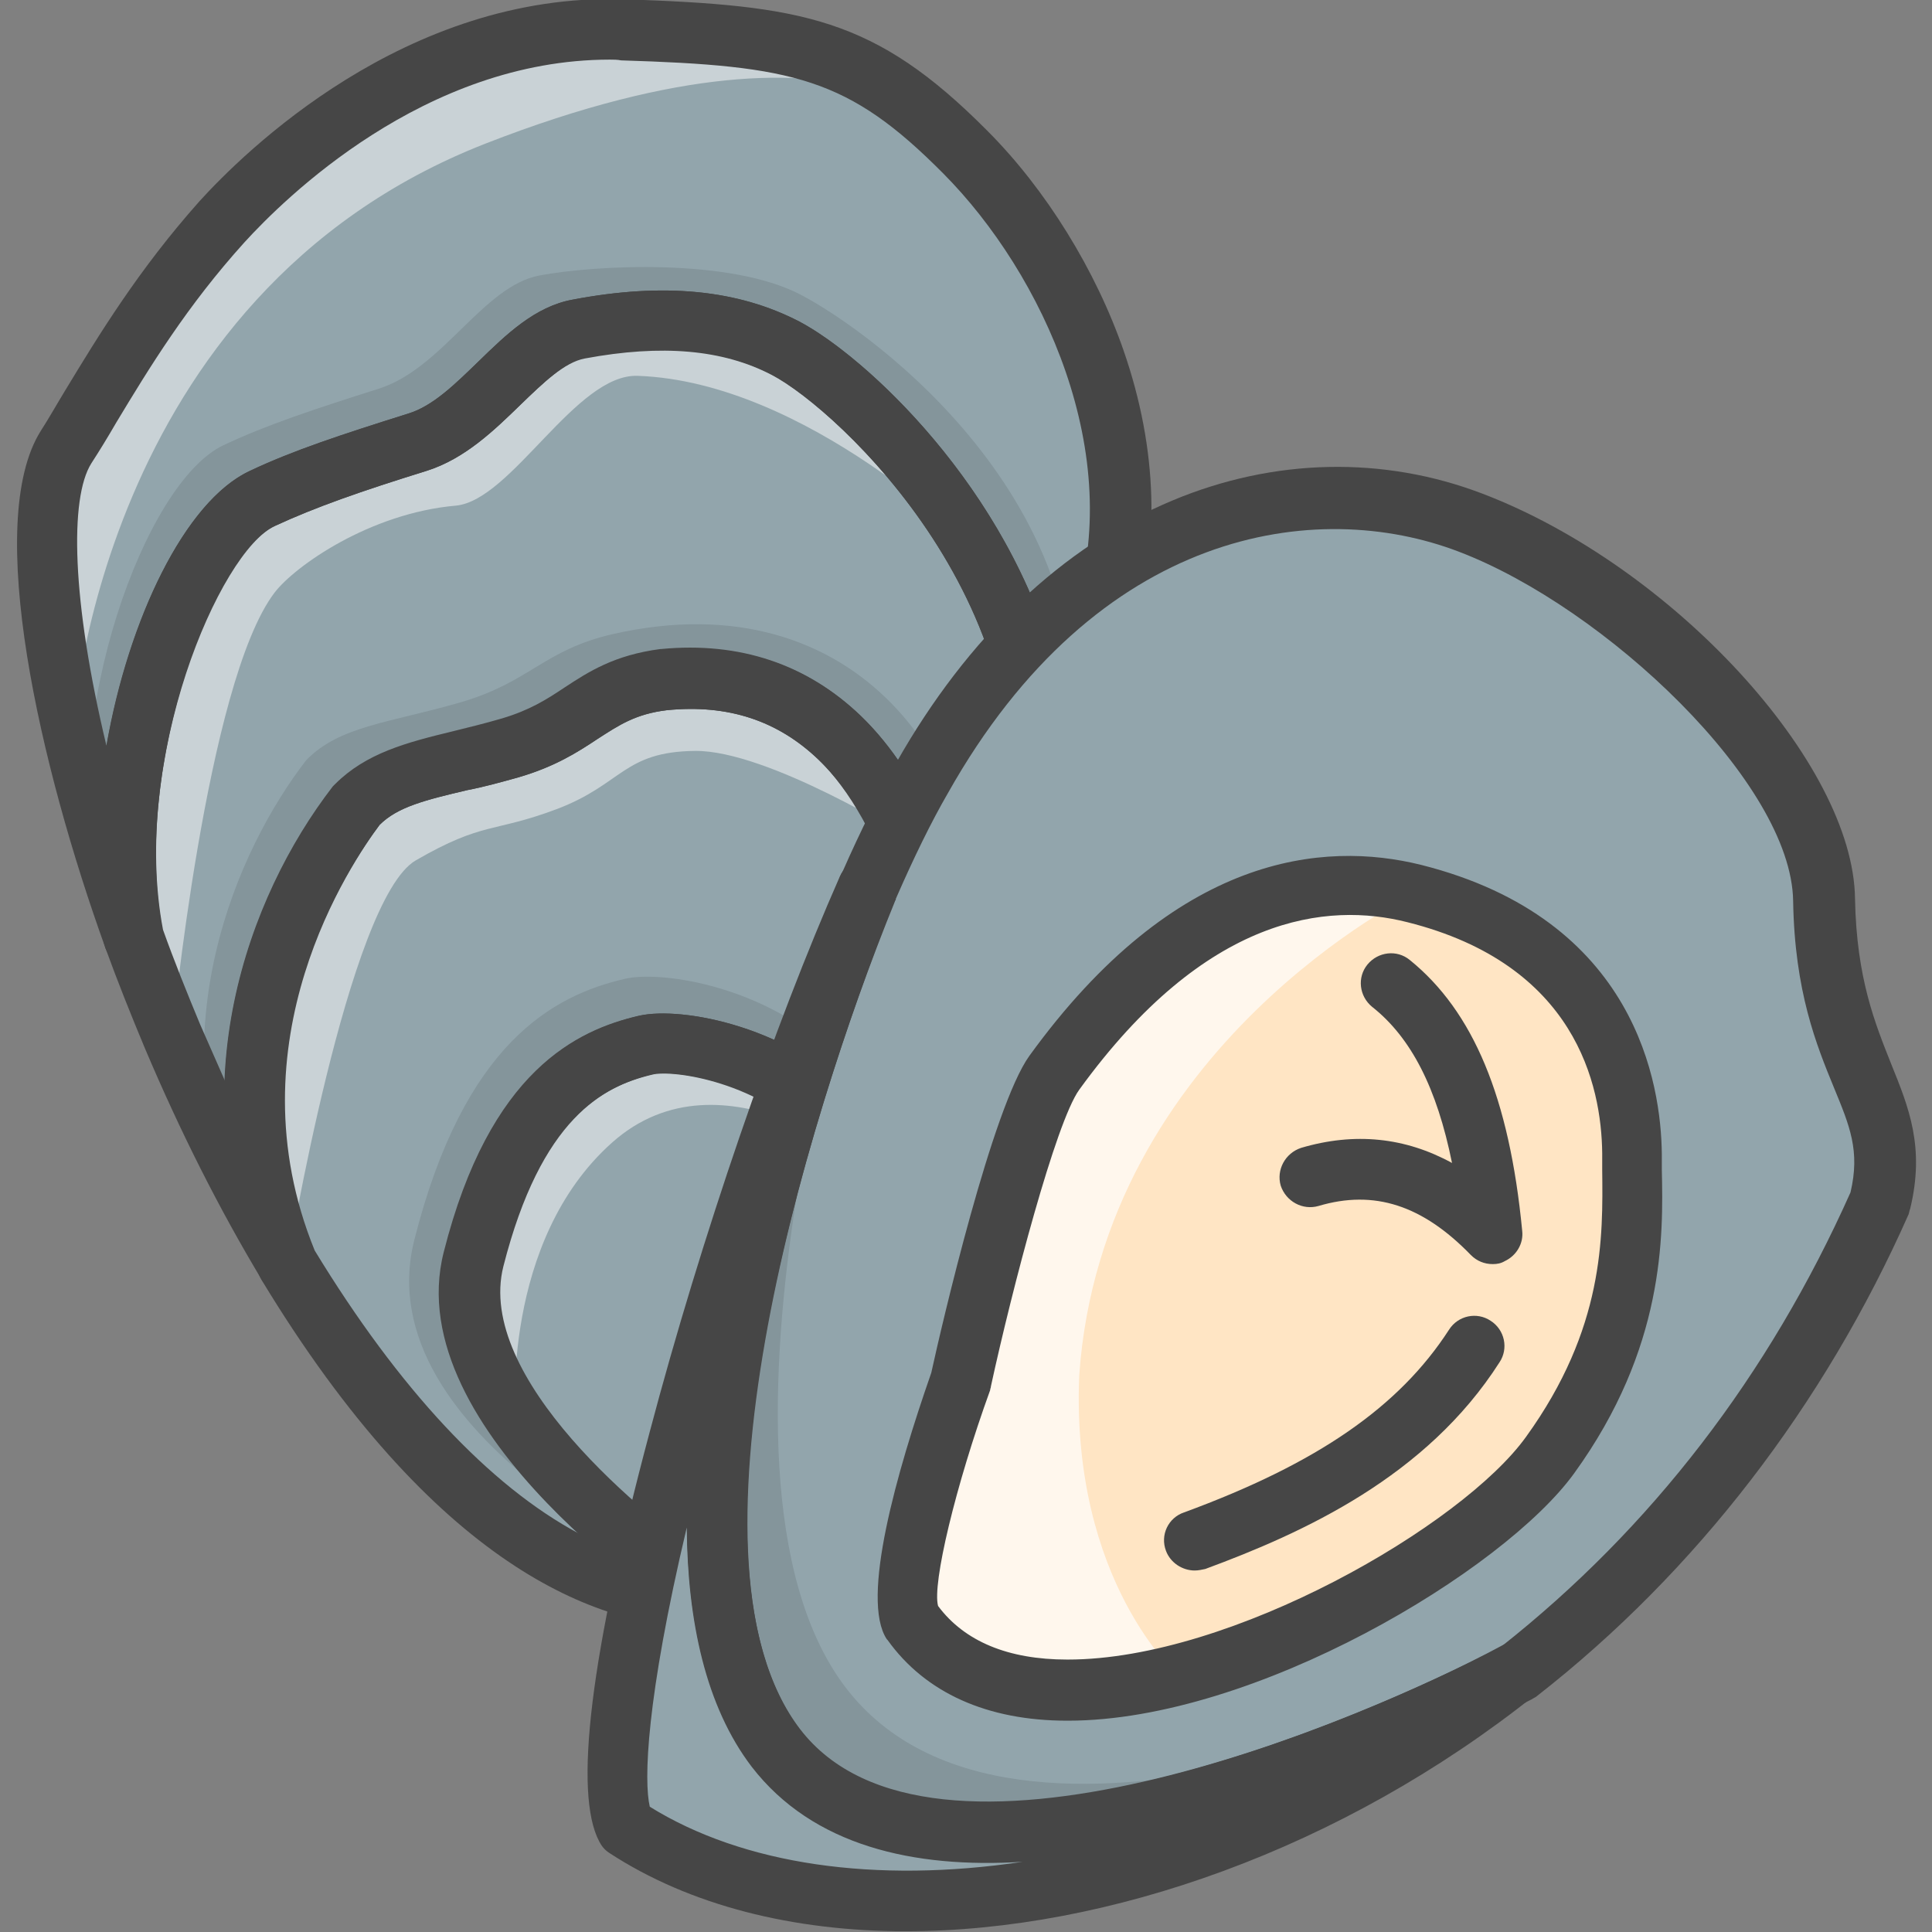 <?xml version="1.0" encoding="utf-8"?>
<!-- Generator: Adobe Illustrator 22.1.0, SVG Export Plug-In . SVG Version: 6.00 Build 0)  -->
<svg version="1.1" id="Layer_1" xmlns="http://www.w3.org/2000/svg" xmlns:xlink="http://www.w3.org/1999/xlink" x="0px" y="0px"
	 viewBox="0 0 256 256" style="enable-background:new 0 0 256 256;" xml:space="preserve">
<rect x="0" y="0" width="256" height="256" fill="#808080" stroke="none"/>
<style type="text/css">
	.st0{fill:#F5B31F;}
	.st1{fill:#464646;}
	.st2{opacity:0.15;}
	.st3{fill:#AC6535;}
	.st4{fill:#EB573B;}
	.st5{fill:#90C056;}
	.st6{opacity:0.35;}
	.st7{fill:#FFFFFF;}
	.st8{opacity:0.2;}
	.st9{fill:#F6D67A;}
	.st10{opacity:0.3;}
	.st11{fill:#FFA755;}
	.st12{fill:#8FAE3C;}
	.st13{fill:#BE6BB2;}
	.st14{fill:#B7C536;}
	.st15{opacity:0.1;}
	.st16{fill:#9D5A96;}
	.st17{fill:#EA615D;}
	.st18{opacity:0.4;}
	.st19{fill:#F79932;}
	.st20{fill:#FFEC97;}
	.st21{fill:#FFD11D;}
	.st22{fill:#F7F2D5;}
	.st23{fill:#F6AF72;}
	.st24{fill:#BA6C45;}
	.st25{opacity:0.5;}
	.st26{fill:#E4C074;}
	.st27{fill:#656566;}
	.st28{fill:#FACD1F;}
	.st29{fill:#FFDF66;}
	.st30{fill:#6D6E71;}
	.st31{fill:#E77CAE;}
	.st32{fill:#FFE5C4;}
	.st33{fill:#F68455;}
	.st34{opacity:0.7;}
	.st35{fill:#ADEDFF;}
	.st36{fill:#EC754B;}
	.st37{fill:#4AA5BA;}
	.st38{opacity:0.8;}
	.st39{fill:#92A5AC;}
	.st40{fill:#D06E3C;}
	.st41{fill:#DA4F4B;}
	.st42{fill:#BDF3FF;}
	.st43{fill:#F18BB4;}
	.st44{fill:#F9D97A;}
	.st45{fill:none;}
	.st46{fill:#AF6535;}
	.st47{fill:#B93226;}
	.st48{fill:#FF6050;}
	.st49{fill:#EA7CB1;}
	.st50{fill:#00B0E0;}
	.st51{fill:#EA7DAE;}
	.st52{fill:#BC7532;}
	.st53{fill:#876C6C;}
	.st54{fill:#F9F6CD;}
	.st55{fill:#FFE37B;}
	.st56{fill:#1DDCFF;}
	.st57{fill:#60ACF7;}
	.st58{fill:#C3755A;}
	.st59{fill:#96557A;}
	.st60{fill:#66625D;}
	.st61{fill:#D68032;}
	.st62{fill:#F2A355;}
	.st63{fill:#7E9E6A;}
	.st64{fill:#965A85;}
	.st65{fill:#90CAD3;}
	.st66{fill:#94B57F;}
	.st67{fill:#B2E2E7;}
	.st68{fill:#FFDF8F;}
	.st69{fill:#FFFAEB;}
	.st70{fill:#F88916;}
	.st71{fill:#FFC86E;}
	.st72{fill:#AFA51D;}
	.st73{fill:#968A1C;}
	.st74{fill:#C3556D;}
</style>
<g>
	<g>
		<g>
			<g>
				<g>
					<g>
						<path class="st39" d="M146,82.6c-2.2,6.4-5.4,18.5-9.2,32.8c7.5-36.1-23.5-64.4-32.8-69.3s-19.8-4-27.4-2.6
							c-7.5,1.4-12.8,12.3-21.3,15c-8.5,2.7-14.8,4.8-20.6,7.5c-10.4,4.8-21.5,35.7-17.1,58.3c-10.5-29-14.6-56.2-9-65
							c5.5-8.7,10.9-19,20.7-29.8c9.8-10.8,29.4-26.3,53-25.5c23.6,0.8,31.8,2.4,45.4,16.2C141.5,33.9,153.8,59.3,146,82.6z"/>
					</g>
				</g>
			</g>
		</g>
		<g class="st25">
			<g>
				<g>
					<g>
						<path class="st7" d="M127.9,20.1C114.2,6.3,106.1,4.7,82.4,3.9c-23.6-0.8-43.3,14.7-53,25.5C19.6,40.3,14.2,50.6,8.7,59.3
							c-5.5,8.8-9.5,8.9,0.9,37.9c0,0,3-58,54.8-78.2S127.9,20.1,127.9,20.1L127.9,20.1z"/>
					</g>
				</g>
			</g>
		</g>
		<g class="st15">
			<g>
				<g>
					<g>
						<path d="M141.3,103.8c-3.1,11.6-16.2,29.3-19.8,41.9c1.4-24.8-6.1-65.7-38.7-62.6c-9.4,1.2-11,6.4-20.4,9.1
							c-9.4,2.7-15.9,3.1-20.3,7.6c-9.3,12-19.6,35.8-9.3,60.7c-5.7-9.5-10.9-19.8-15.2-30.2c-1.8-4.3-3.5-8.7-5.1-13
							C8.1,94.7,19.2,63.9,29.6,59c5.7-2.7,12.1-4.8,20.6-7.5s13.8-13.6,21.3-15C79,35.1,96.7,34.2,106,39S148.8,67.7,141.3,103.8z"
							/>
					</g>
				</g>
			</g>
		</g>
		<g>
			<g>
				<g>
					<g>
						<path class="st39" d="M136.9,115.4c-3.1,11.6-6.6,24.6-10.1,37.3c1.4-24.8-6.1-65.7-38.7-62.6c-9.4,1.2-11,6.4-20.4,9.1
							c-9.4,2.7-15.9,3.1-20.3,7.6c-9.3,12-19.6,35.8-9.3,60.7c-5.7-9.5-10.9-19.8-15.2-30.2c-1.8-4.3-3.5-8.7-5.1-13
							c-4.4-22.6,6.6-53.5,17.1-58.3c5.7-2.7,12.1-4.8,20.6-7.5c8.5-2.7,13.8-13.6,21.3-15c7.5-1.4,18.1-2.3,27.4,2.6
							S144.4,79.3,136.9,115.4z"/>
					</g>
				</g>
			</g>
		</g>
		<g class="st25">
			<g>
				<g>
					<g>
						<path class="st7" d="M129,72.6c-8.2-14.1-19.8-23.8-24.9-26.5c-9.3-4.9-19.8-4-27.4-2.6c-7.5,1.4-12.8,12.3-21.3,15
							c-8.5,2.7-14.8,4.8-20.6,7.5c-10.4,4.8-21.5,35.7-17.1,58.3c1.6,4.3,3.3,8.7,5.1,13c0,0,4.5-46.9,13.6-58.8
							C39.1,75,49,68,60.4,67c7.4-0.7,15.9-17.5,24.1-17.2C107,50.6,129,72.6,129,72.6z"/>
					</g>
				</g>
			</g>
		</g>
		<g class="st15">
			<g>
				<g>
					<g>
						<path d="M129.9,127.4c-3.6,12.6-17.2,43.8-20.8,53.7c13.9-42.7-22.9-50.5-30.2-48.8c-7.8,1.8-17.5,7-22.9,28.4
							c-5.4,21.4,31.3,44.9,31.3,44.9c-21.1,0.4-40.7-19-56-44.2c0,0,0,0,0,0c-10.3-24.9,0-48.7,9.3-60.7c4.4-4.5,10.9-4.9,20.3-7.6
							c9.4-2.7,11.1-7,20.4-9.1C113.6,76.7,131.3,101.7,129.9,127.4z"/>
					</g>
				</g>
			</g>
		</g>
		<g>
			<g>
				<g>
					<g>
						<path class="st39" d="M126.7,152.6c-3.6,12.6-7.3,24.7-10.9,34.6c13.9-42.7-22.9-50.5-30.2-48.8c-7.8,1.8-17.5,7-22.9,28.4
							C57.4,188.3,94,211.7,94,211.7c-21.1,0.4-40.7-19-56-44.2c0,0,0,0,0,0c-10.3-24.9,0-48.7,9.3-60.7c4.4-4.5,10.9-4.9,20.3-7.6
							c9.4-2.7,11-7.9,20.4-9.1C120.7,86.9,128.2,127.8,126.7,152.6z"/>
					</g>
				</g>
			</g>
		</g>
		<g class="st25">
			<g>
				<g>
					<g>
						<path class="st7" d="M120.2,110.9c-5.8-12.9-15.8-22.4-32.1-20.8c-9.4,1.2-11,6.4-20.4,9.1c-9.4,2.7-15.9,3.1-20.3,7.6
							c-9.3,12-19.6,35.8-9.3,60.7c0,0,0,0,0,0c0,0,8-48.3,17-53.5c9-5.2,10.2-3.6,18.7-6.8c8.7-3.3,8.8-7.6,18.3-7.7
							C101.7,99.4,120.2,110.9,120.2,110.9z"/>
					</g>
				</g>
			</g>
		</g>
		<g class="st15">
			<g>
				<g>
					<g>
						<path d="M117.3,188.3c17-52-25.7-60.7-34.5-58.6c-9.5,2.2-21.3,8.5-27.9,34.6c-6.6,26.1,36.5,44.9,36.5,44.9L117.3,188.3z"/>
					</g>
				</g>
			</g>
		</g>
		<g>
			<g>
				<g>
					<g>
						<path class="st39" d="M115.9,187.2C115.9,187.3,115.9,187.3,115.9,187.2c-1.3,3.5-2.5,6.8-3.8,9.6c0,0.1-0.1,0.1-0.1,0.2
							c-3.1,7.1-6,12-8.5,13.2c-3.2,1-6.3,1.5-9.4,1.5c0,0-36.7-23.4-31.3-44.9c5.4-21.4,15-26.6,22.9-28.4
							C92.9,136.7,129.8,144.6,115.9,187.2z"/>
					</g>
				</g>
			</g>
		</g>
		<g class="st25">
			<g>
				<g>
					<g>
						<path class="st7" d="M115.8,155.1c-7.4-14.7-25.3-17.8-30.1-16.6c-7.8,1.8-17.5,7-22.9,28.4c-1.8,7,1,14.3,5.5,20.8
							c0,0-1.9-23.2,12.8-36.3S115.8,155.1,115.8,155.1z"/>
					</g>
				</g>
			</g>
		</g>
		<g>
			<g>
				<g>
					<g>
						<path class="st39" d="M22.8,137.3c-2.5-3.7-4.1-8.2-5.1-13L22.8,137.3z"/>
					</g>
				</g>
			</g>
		</g>
		<g>
			<g>
				<g>
					<g>
						<g>
							<path class="st1" d="M17.8,128.3c-1.6,0-3.2-1-3.8-2.6C5.3,101.6-2.2,69.2,5.4,57.1c1.1-1.7,2.1-3.5,3.2-5.3
								c4.6-7.6,9.8-16.1,17.8-25.1C32.3,20.2,53.7-1,82.6-0.1c23.7,0.8,33.3,2.4,48.2,17.4c7.8,7.8,14.4,18.5,18.1,29.2
								c4.5,13,4.9,26,1,37.4c0,0,0,0,0,0c-2.1,6.2-5.3,18.3-9,32.2l-0.1,0.3c-0.6,2.1-2.7,3.4-4.8,2.9c-2.1-0.5-3.4-2.6-3-4.7
								c7-33.5-21.9-60.3-30.7-64.9c-6.5-3.4-14.6-4.1-24.8-2.2C74.8,48,72,50.7,69,53.6c-3.5,3.4-7.4,7.2-12.5,8.8
								c-8.7,2.7-14.7,4.8-20.1,7.3c-8.3,3.9-19,32.5-14.8,53.9c0.4,2.1-0.8,4.1-2.9,4.6C18.5,128.3,18.1,128.3,17.8,128.3z
								 M80.8,7.9c-24.6,0-43.2,18.5-48.4,24.2C24.8,40.5,19.8,48.7,15.4,56c-1.1,1.9-2.2,3.7-3.3,5.4c-2.9,4.6-2.6,18.2,2,37.4
								c2.9-16.7,10.4-32.4,19-36.4c5.7-2.7,12.1-4.8,21-7.6c3.3-1,6.3-4,9.3-6.9c3.7-3.6,7.5-7.3,12.5-8.2
								c12.1-2.3,21.9-1.3,30,2.9c8.6,4.5,27.8,22,34.1,46.1c0.8-2.9,1.6-5.3,2.2-7.3l0,0c7.1-21.1-4-45.1-17.2-58.4
								c-12.6-12.7-19.8-14.3-42.7-15C81.8,7.9,81.3,7.9,80.8,7.9z M146,82.6L146,82.6L146,82.6z"/>
						</g>
					</g>
				</g>
			</g>
			<g>
				<g>
					<g>
						<g>
							<path class="st1" d="M38.1,171.5c-1.4,0-2.7-0.7-3.4-1.9c-5.6-9.3-10.8-19.6-15.5-30.7c-1.8-4.3-3.6-8.8-5.2-13.2
								c-0.1-0.2-0.1-0.4-0.2-0.6c-4.4-22.6,6-56.5,19.3-62.7c5.7-2.7,12.1-4.8,21-7.6c3.3-1,6.3-4,9.3-6.9
								c3.7-3.6,7.5-7.3,12.5-8.2c12.1-2.3,21.9-1.3,30,2.9c11.6,6.1,42.7,36,34.9,73.7c0,0.1,0,0.1-0.1,0.2l-0.3,1.2
								c-3,11.2-6.4,23.9-9.9,36.2c-0.6,2-2.5,3.2-4.5,2.8c-2-0.3-3.4-2.1-3.3-4.2c1-18-2.9-40.9-14.2-51.8
								c-5.4-5.2-12-7.4-20.1-6.6c-4.2,0.5-6.4,2-9.2,3.8c-2.7,1.8-5.7,3.7-10.5,5.1c-2.5,0.7-4.7,1.3-6.8,1.7
								c-5.5,1.3-9.2,2.2-11.6,4.6c-3.8,5-20.1,28.8-8.6,56.6c0.8,1.9,0,4.2-1.9,5.1C39.3,171.3,38.7,171.5,38.1,171.5z M21.6,123.2
								c1.5,4.2,3.2,8.4,4.9,12.5c1.1,2.5,2.2,5,3.3,7.5c0.6-15.4,6.9-29.3,14.4-38.9c0.1-0.1,0.2-0.2,0.3-0.3
								c4.1-4.1,9.4-5.5,15.6-7c2-0.5,4.1-1,6.5-1.7c3.7-1.1,5.9-2.5,8.3-4.1c3.2-2.1,6.6-4.3,12.7-5.1c0,0,0.1,0,0.1,0
								c10.4-1,19.3,2,26.4,8.8c8.3,8,13,20.6,15.2,33.3c1.2-4.4,2.3-8.6,3.4-12.7l0.3-1.1c6.9-33.5-22-60.2-30.8-64.8
								c-6.5-3.4-14.6-4.1-24.8-2.2C74.8,48,72,50.7,69,53.6c-3.5,3.4-7.4,7.2-12.5,8.8c-8.7,2.7-14.7,4.8-20.1,7.3
								C29.1,73.1,17.3,100.6,21.6,123.2z M136.9,115.4L136.9,115.4L136.9,115.4z"/>
						</g>
					</g>
				</g>
			</g>
			<g>
				<g>
					<g>
						<g>
							<path class="st1" d="M93.3,215.7c-14.2,0-35.7-8.2-58.7-46.2c0-0.1-0.1-0.1-0.1-0.2c-0.1-0.1-0.1-0.3-0.2-0.4h0
								c-10.3-25-1.7-49.8,9.8-64.7c0.1-0.1,0.2-0.2,0.3-0.3c4.1-4.1,9.4-5.5,15.6-7c2-0.5,4.1-1,6.5-1.7c3.7-1.1,5.9-2.5,8.3-4.1
								c3.2-2.1,6.6-4.3,12.7-5.1c0,0,0.1,0,0.1,0c10.4-1,19.3,2,26.4,8.8c14,13.5,17.7,39.7,16.6,58c0,0.3-0.1,0.6-0.1,0.9
								c-4.1,14.5-7.7,25.9-11,34.9c-0.7,2.1-3,3.1-5.1,2.4c-2.1-0.7-3.2-2.9-2.5-5c4.9-15,3.7-26.6-3.6-34.5
								c-7.5-8.2-19.2-9.8-21.9-9.1c-6.7,1.6-14.9,5.9-19.9,25.5c-3.9,15.3,20,34.4,29.5,40.5c1.5,0.9,2.2,2.8,1.7,4.5
								c-0.5,1.7-2,2.9-3.8,2.9C93.9,215.7,93.6,215.7,93.3,215.7z M41.7,165.7c11.2,18.4,23.2,31.2,35,37.5
								c-10.3-9.5-21.3-23.5-17.8-37.3c6.1-24.1,17.7-29.4,25.8-31.3c5.6-1.3,20.3,1.4,29.6,11.5c2.6,2.8,5.1,6.6,6.8,11.6
								c0.5-1.8,1.1-3.7,1.6-5.7c1.3-24.7-6.2-43.6-14.2-51.3c-5.4-5.2-12-7.4-20.1-6.6c-4.2,0.5-6.4,2-9.2,3.8
								c-2.7,1.8-5.7,3.7-10.5,5.1c-2.5,0.7-4.7,1.3-6.8,1.7c-5.5,1.3-9.2,2.2-11.6,4.6C46.6,114.3,30.4,138,41.7,165.7z
								 M126.7,152.6L126.7,152.6L126.7,152.6z"/>
						</g>
					</g>
				</g>
			</g>
			<g>
				<g>
					<g>
						<g>
							<path class="st1" d="M94,215.7c-0.8,0-1.5-0.2-2.2-0.6c-1.6-1-39.1-25.3-33-49.2c6.1-24.1,17.7-29.4,25.8-31.3
								c3.1-0.7,8.2-0.2,13.3,1.4c4.5,1.4,11,4.3,16.3,10.1c6.5,7,12.6,20.1,5.3,42.4c0,0.1-0.1,0.2-0.1,0.3c0,0,0,0,0,0
								c-1.4,3.7-2.6,6.9-3.8,9.7v0c0,0.1-0.1,0.1-0.1,0.2c-3.8,8.9-7.1,13.6-10.5,15.2c-0.2,0.1-0.3,0.1-0.5,0.2
								C101.2,215.1,97.7,215.7,94,215.7C94.1,215.7,94.1,215.7,94,215.7z M88,142.2c-0.6,0-1.1,0-1.4,0.1
								c-6.7,1.6-14.9,5.9-19.9,25.5c-3.7,14.7,18.4,33.1,28.5,39.8c2.3-0.1,4.5-0.5,6.8-1.2c0.5-0.4,2.7-2.4,6.4-11h0
								c0-0.1,0.1-0.1,0.1-0.2c1.1-2.7,2.3-5.7,3.7-9.4c0,0,0,0,0-0.1c4.8-14.9,3.6-26.5-3.7-34.4C101.9,144.3,92.1,142.2,88,142.2z
								 M115.9,187.2L115.9,187.2L115.9,187.2z"/>
						</g>
					</g>
				</g>
			</g>
		</g>
	</g>
	<g>
		<g>
			<g>
				<g>
					<g>
						<path class="st39" d="M201.1,221.6C201.1,221.6,201.1,221.6,201.1,221.6c19.1-15,36.1-35.7,48-62.3c3.4-13.8-6.9-17.3-7.4-40
							c-0.2-15.9-23.3-41-46.8-50s-53.6,0-72.6,33.8c-2.3,4-4.7,8.9-7.1,14.3c0,0,0,0.1-0.1,0.2c0,0,0,0.1-0.1,0.1
							c-2.5,6.1-34.3,84.9-12.1,113.8C125.8,261.5,200,222.2,201.1,221.6z M120.8,214.9c-3.2-4.8,6.4-32,6.4-32s7.6-34.2,12.4-40.8
							c4.8-6.6,22.2-30.1,47.7-23.7c25.5,6.4,28.8,25.8,28.9,34.5c0.1,8.7,1.4,23.1-10.8,39.9S138,238.9,120.8,214.9z"/>
					</g>
				</g>
			</g>
		</g>
		<g class="st15">
			<g>
				<g>
					<g>
						<path d="M115.1,117.4c0,0,0,0.1-0.1,0.2c0,0-34.3,85-12.1,114c22.9,29.9,97.1-9.4,98.2-10c0,0,0,0,0,0s-64.3,30.9-88,3.3
							S115.1,117.4,115.1,117.4z"/>
					</g>
				</g>
			</g>
		</g>
		<g>
			<g>
				<g>
					<g>
						<path class="st39" d="M82.9,242.1c26.8,17.6,77.1,11.8,118.2-20.5c-1.1,0.6-75.3,39.9-98.2,10
							c-22.2-28.9,9.6-107.8,12.1-113.8C97,158.1,76.8,230.6,82.9,242.1z"/>
					</g>
				</g>
			</g>
		</g>
		<g>
			<g>
				<g>
					<g>
						<path class="st32" d="M205.5,192.8c12.2-16.8,10.9-31.2,10.8-39.9c-0.1-8.7-3.3-28-28.9-34.5c-25.5-6.4-43,17.1-47.7,23.7
							c-4.8,6.6-12.4,40.8-12.4,40.8s-9.6,27.2-6.4,32C138,238.9,193.3,209.6,205.5,192.8z"/>
					</g>
				</g>
			</g>
		</g>
		<g class="st34">
			<g>
				<g>
					<g>
						<path class="st7" d="M187.4,118.4c-25.5-6.4-43,17.1-47.7,23.7c-4.8,6.6-12.4,40.8-12.4,40.8s-9.6,27.2-6.4,32
							c7.1,9.9,20.8,10.7,35.2,7.1c0,0-14.2-12.4-13.1-39.7C146,138.6,187.4,118.4,187.4,118.4z"/>
					</g>
				</g>
			</g>
		</g>
		<g>
			<g>
				<g>
					<g>
						<path class="st1" d="M130.8,246.7c-12.6,0-24-3.3-31.1-12.7c-10-13.1-11.4-36.2-3.9-68.8c5.4-23.9,13.9-45,15.5-49
							c0-0.1,0-0.1,0.1-0.2c0.1-0.2,0.1-0.3,0.2-0.4c2.5-5.7,5-10.6,7.2-14.6c9.4-16.6,22-28.6,36.6-34.7c13.4-5.6,27.9-5.9,41-0.9
							c25.2,9.6,49.2,35.7,49.4,53.7c0.2,10.6,2.7,16.6,4.8,21.9c2.3,5.7,4.5,11,2.5,19.2c-0.1,0.2-0.1,0.4-0.2,0.7
							c-11.2,25.3-28.2,47.4-49.2,63.8c-0.2,0.2-0.5,0.3-0.8,0.5C199.7,226.8,161.5,246.7,130.8,246.7z M118.6,119.4
							C106.1,150,89.4,207.5,106,229.2c10.5,13.7,34.6,10.3,53,5c20-5.7,37.6-14.8,39.9-16c19.9-15.7,35.5-36,46.3-60.2
							c1.3-5.5-0.1-8.8-2.2-13.9c-2.3-5.6-5.2-12.7-5.4-24.7c0,0,0,0,0,0c-0.2-15.6-24.9-38.9-44.3-46.3c-18.8-7.2-47.9-3.2-67.7,32
							c-2.2,3.8-4.5,8.5-6.9,14c0,0,0,0,0,0c0,0,0,0,0,0c0,0.1,0,0,0,0.1C118.7,119.2,118.6,119.3,118.6,119.4z M249,159.3
							L249,159.3L249,159.3z M118.6,119.4C118.6,119.4,118.6,119.4,118.6,119.4c0-0.1,0.1-0.1,0.1-0.2c0,0,0,0,0,0
							C118.7,119.2,118.6,119.3,118.6,119.4z M118.7,119.2L118.7,119.2C118.7,119.2,118.7,119.2,118.7,119.2z M141.5,228
							c0,0-0.1,0-0.1,0c-10.6,0-18.8-3.7-23.8-10.7c0,0-0.1-0.1-0.1-0.1c-3.5-5.3,1.3-22.1,5.9-35.3c1.4-6.4,8.1-35.2,13-42
							c19.4-26.8,39-28.5,51.9-25.3c28.6,7.2,31.8,29.2,31.9,38.3c0,0.7,0,1.4,0,2.1c0.2,8.8,0.4,23.6-11.6,40.2
							C199.3,208.1,166.3,228,141.5,228z M124.3,212.8c3.5,4.7,9.3,7.1,17.1,7.1c0,0,0.1,0,0.1,0c21.7,0,52.3-17.8,60.7-29.5
							c0,0,0,0,0,0c10.4-14.4,10.2-26.5,10.1-35.4c0-0.8,0-1.5,0-2.2c-0.1-9-3.5-25-25.8-30.6c-10.6-2.7-26.7-1-43.5,22.2
							c-3.1,4.3-8.9,26.4-11.7,39.3c0,0.2-0.1,0.3-0.1,0.5C126.6,196.9,123.5,209.9,124.3,212.8z M124.3,212.9
							C124.3,212.9,124.3,212.9,124.3,212.9L124.3,212.9z"/>
					</g>
				</g>
			</g>
		</g>
		<g>
			<g>
				<g>
					<g>
						<path class="st1" d="M120,255.9c-14.9,0-28.6-3.4-39.3-10.4c-0.6-0.4-1-0.9-1.3-1.5c-3.4-6.4-1.2-24.7,6.7-54.3
							c6.8-25.7,16.5-53.9,25.2-73.6c0.9-2,3.2-2.9,5.2-2.1c2,0.9,3,3.2,2.1,5.2c-1,2.4-9.6,23.8-15.1,47.7
							c-6.8,29.7-5.9,51.2,2.5,62.2c17.3,22.6,73.1-0.3,93.1-11.1c1.8-1,4.1-0.4,5.2,1.3c1.1,1.7,0.8,4.1-0.9,5.3
							C177.8,245,146.8,255.9,120,255.9z M86.1,239.4c12.4,7.7,29.9,10.2,49.4,7.3c-14.4,0.9-27.8-2.1-35.9-12.6
							c-6.1-8-8.5-19.3-8.6-31.7C85.6,225.2,85.3,236,86.1,239.4z"/>
					</g>
				</g>
			</g>
		</g>
		<g>
			<g>
				<g>
					<path class="st1" d="M158.3,208.1c-1.6,0-3.2-1-3.8-2.6c-0.8-2.1,0.3-4.4,2.4-5.1c17.7-6.5,28.5-14,35.1-24.2
						c1.2-1.9,3.7-2.4,5.5-1.2c1.9,1.2,2.4,3.7,1.2,5.5c-9.7,15.2-26,22.6-39,27.4C159.2,208,158.8,208.1,158.3,208.1z"/>
				</g>
			</g>
		</g>
		<g>
			<g>
				<g>
					<path class="st1" d="M197.8,167.5c-1.1,0-2.1-0.4-2.9-1.2c-6.4-6.6-12.8-8.7-20.2-6.5c-2.1,0.6-4.3-0.6-5-2.7
						c-0.6-2.1,0.6-4.3,2.7-5c7.1-2.1,13.8-1.4,20,2c-2-9.9-5.4-16.6-10.6-20.7c-1.7-1.4-2-3.9-0.6-5.6c1.4-1.7,3.9-2,5.6-0.6
						c8.4,6.8,13.2,18.2,14.9,35.9c0.2,1.7-0.8,3.3-2.3,4C198.9,167.4,198.4,167.5,197.8,167.5z"/>
				</g>
			</g>
		</g>
	</g>
</g>
</svg>
